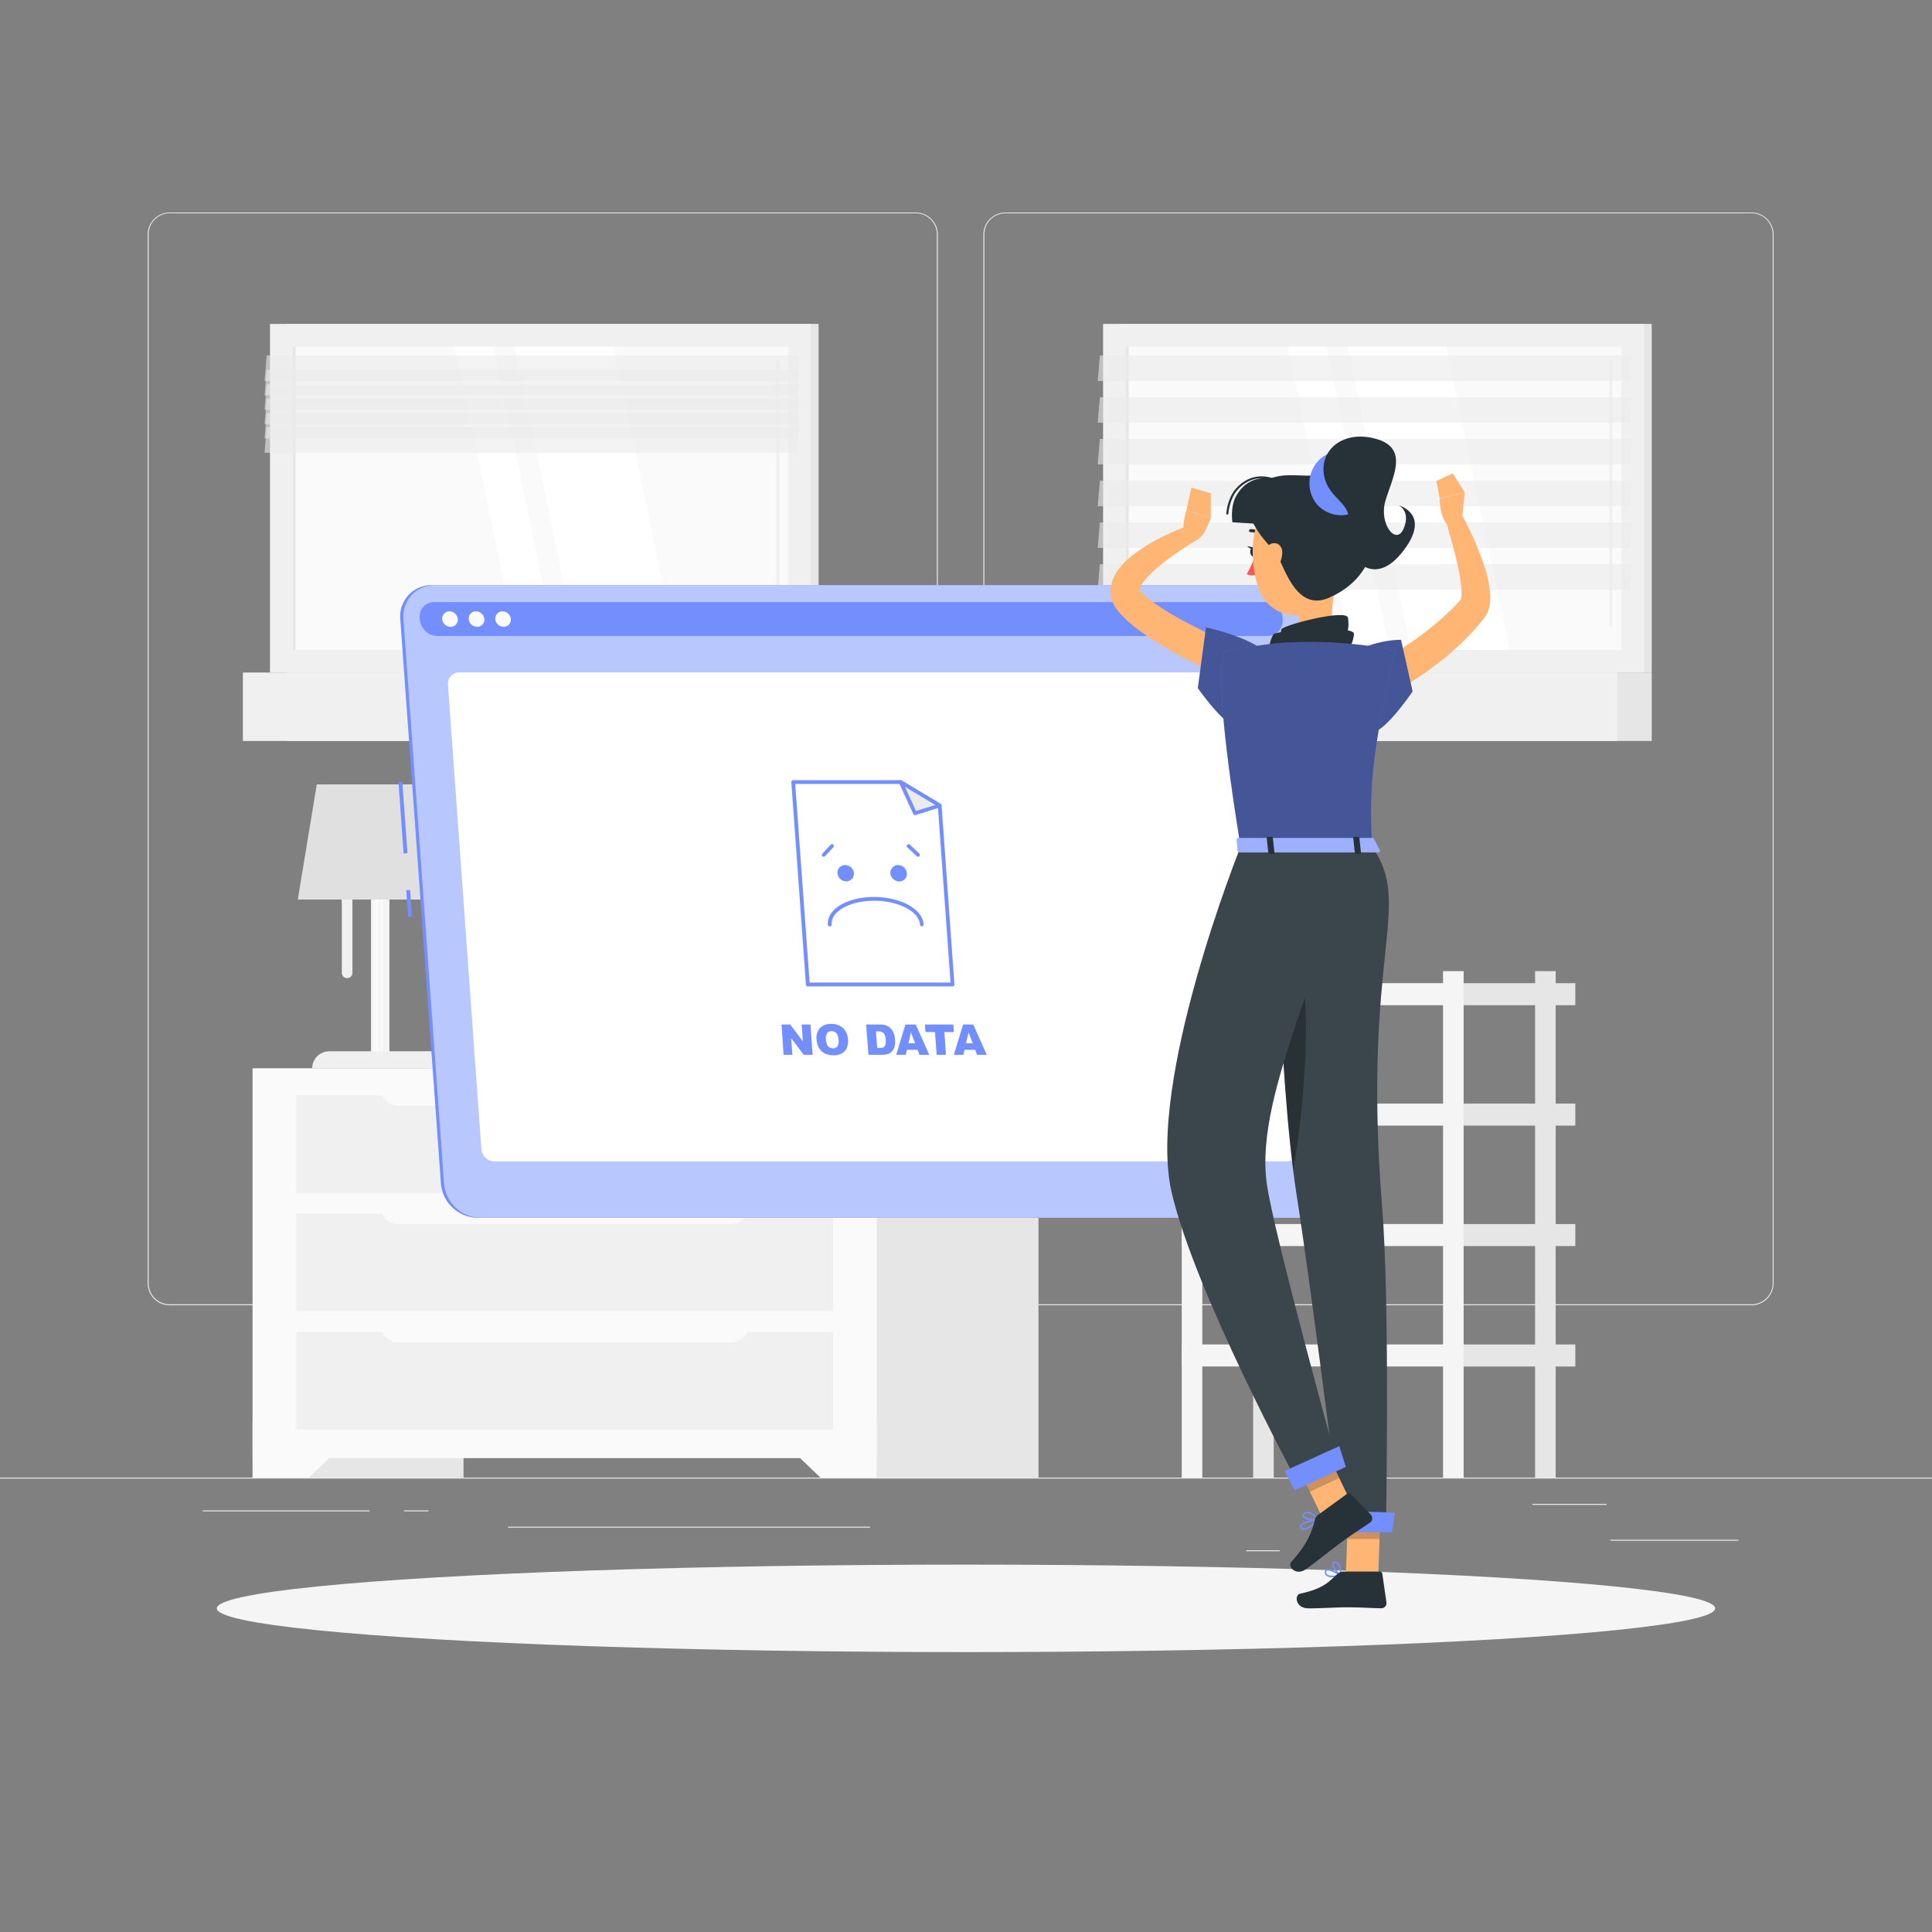 <svg xmlns="http://www.w3.org/2000/svg" viewBox="0 0 500 500"><rect x="0" y="0" width="500" height="500" fill="#808080" stroke="none"/><g id="freepik--background-complete--inject-52"><rect y="382.4" width="500" height="0.25" style="fill:#ebebeb"></rect><rect x="416.78" y="398.49" width="33.12" height="0.25" style="fill:#ebebeb"></rect><rect x="322.53" y="401.21" width="8.69" height="0.25" style="fill:#ebebeb"></rect><rect x="396.59" y="389.21" width="19.19" height="0.25" style="fill:#ebebeb"></rect><rect x="52.46" y="390.89" width="43.19" height="0.25" style="fill:#ebebeb"></rect><rect x="104.56" y="390.89" width="6.33" height="0.25" style="fill:#ebebeb"></rect><rect x="131.47" y="395.11" width="93.68" height="0.25" style="fill:#ebebeb"></rect><path d="M237,337.8H43.91a5.71,5.71,0,0,1-5.7-5.71V60.66A5.71,5.71,0,0,1,43.91,55H237a5.71,5.71,0,0,1,5.71,5.71V332.09A5.71,5.71,0,0,1,237,337.8ZM43.91,55.2a5.46,5.46,0,0,0-5.45,5.46V332.09a5.46,5.46,0,0,0,5.45,5.46H237a5.47,5.47,0,0,0,5.46-5.46V60.66A5.47,5.47,0,0,0,237,55.2Z" style="fill:#ebebeb"></path><path d="M453.31,337.8H260.21a5.72,5.72,0,0,1-5.71-5.71V60.66A5.72,5.72,0,0,1,260.21,55h193.1A5.71,5.71,0,0,1,459,60.66V332.09A5.71,5.71,0,0,1,453.31,337.8ZM260.21,55.2a5.47,5.47,0,0,0-5.46,5.46V332.09a5.47,5.47,0,0,0,5.46,5.46h193.1a5.47,5.47,0,0,0,5.46-5.46V60.66a5.47,5.47,0,0,0-5.46-5.46Z" style="fill:#ebebeb"></path><rect x="289.69" y="83.83" width="137.78" height="90.23" transform="translate(717.16 257.89) rotate(180)" style="fill:#e6e6e6"></rect><rect x="285.49" y="83.83" width="140.02" height="90.23" transform="translate(710.99 257.89) rotate(180)" style="fill:#f0f0f0"></rect><rect x="289.69" y="174.06" width="137.78" height="17.71" transform="translate(717.16 365.82) rotate(180)" style="fill:#e6e6e6"></rect><rect x="278.48" y="174.06" width="140.02" height="17.71" transform="translate(696.99 365.82) rotate(180)" style="fill:#f0f0f0"></rect><rect x="316.27" y="64.82" width="78.46" height="128.25" transform="translate(484.44 -226.55) rotate(90)" style="fill:#fafafa"></rect><polygon points="390.7 168.17 374.32 89.72 348.76 89.72 365.14 168.17 390.7 168.17" style="fill:#fff"></polygon><path d="M416.9,162.32a.42.42,0,0,0,.42-.43V93.55a.42.42,0,0,0-.42-.42.41.41,0,0,0-.42.42v68.34A.42.42,0,0,0,416.9,162.32Z" style="fill:#f0f0f0"></path><polygon points="359.65 168.17 343.27 89.72 333.3 89.72 349.69 168.17 359.65 168.17" style="fill:#fff"></polygon><rect x="252.52" y="128.57" width="78.46" height="0.75" transform="translate(420.69 -162.8) rotate(90)" style="fill:#e6e6e6"></rect><polygon points="284.1 98.59 421.88 98.59 422.42 92 284.64 92 284.1 98.59" style="fill:#ebebeb;opacity:0.6"></polygon><polygon points="284.1 109.39 421.88 109.39 422.42 102.81 284.64 102.81 284.1 109.39" style="fill:#ebebeb;opacity:0.6"></polygon><polygon points="284.1 120.19 421.88 120.19 422.42 113.61 284.64 113.61 284.1 120.19" style="fill:#ebebeb;opacity:0.6"></polygon><polygon points="284.1 131 421.88 131 422.42 124.41 284.64 124.41 284.1 131" style="fill:#ebebeb;opacity:0.6"></polygon><polygon points="284.1 141.8 421.88 141.8 422.42 135.21 284.64 135.21 284.1 141.8" style="fill:#ebebeb;opacity:0.6"></polygon><polygon points="284.1 152.6 421.88 152.6 422.42 146.01 284.64 146.01 284.1 152.6" style="fill:#ebebeb;opacity:0.6"></polygon><rect x="378.8" y="316.78" width="28.89" height="5.7" style="fill:#e6e6e6"></rect><rect x="324.31" y="251.33" width="5.33" height="131.07" transform="translate(653.95 633.73) rotate(180)" style="fill:#e6e6e6"></rect><rect x="305.84" y="316.78" width="72.96" height="5.7" transform="translate(684.63 639.26) rotate(180)" style="fill:#f5f5f5"></rect><rect x="378.8" y="347.95" width="28.89" height="5.7" style="fill:#e6e6e6"></rect><rect x="305.84" y="347.95" width="72.96" height="5.7" transform="translate(684.63 701.59) rotate(180)" style="fill:#f5f5f5"></rect><rect x="378.8" y="254.45" width="28.89" height="5.7" style="fill:#e6e6e6"></rect><rect x="305.84" y="254.45" width="72.96" height="5.7" transform="translate(684.63 514.59) rotate(180)" style="fill:#f5f5f5"></rect><rect x="378.8" y="285.61" width="28.89" height="5.7" style="fill:#e6e6e6"></rect><rect x="305.84" y="285.61" width="72.96" height="5.7" transform="translate(684.63 576.92) rotate(180)" style="fill:#f5f5f5"></rect><rect x="397.27" y="251.33" width="5.33" height="131.07" transform="translate(799.88 633.73) rotate(180)" style="fill:#e6e6e6"></rect><rect x="373.47" y="251.33" width="5.33" height="131.07" transform="translate(752.26 633.73) rotate(180)" style="fill:#f5f5f5"></rect><rect x="305.84" y="251.33" width="5.33" height="131.07" transform="translate(617 633.73) rotate(180)" style="fill:#f5f5f5"></rect><rect x="65.37" y="276.51" width="54.58" height="105.89" transform="translate(185.33 658.91) rotate(180)" style="fill:#e6e6e6"></rect><polygon points="79.95 382.4 65.37 382.4 65.37 367.78 95.23 367.78 79.95 382.4" style="fill:#fafafa"></polygon><rect x="214.18" y="276.51" width="54.58" height="105.89" transform="translate(482.94 658.91) rotate(180)" style="fill:#e6e6e6"></rect><rect x="65.37" y="276.51" width="161.53" height="100.86" transform="translate(292.28 653.87) rotate(180)" style="fill:#fafafa"></rect><polygon points="212.33 382.4 226.9 382.4 226.9 367.78 197.05 367.78 212.33 382.4" style="fill:#fafafa"></polygon><rect x="76.68" y="314.09" width="138.92" height="25.24" transform="translate(292.28 653.42) rotate(180)" style="fill:#f0f0f0"></rect><rect x="76.68" y="344.73" width="138.92" height="25.24" transform="translate(292.28 714.69) rotate(180)" style="fill:#f0f0f0"></rect><path d="M103.08,311.9h86.11a4.58,4.58,0,0,1,4.58,4.58v.31a0,0,0,0,1,0,0H98.51a0,0,0,0,1,0,0v-.31A4.58,4.58,0,0,1,103.08,311.9Z" transform="translate(292.28 628.69) rotate(180)" style="fill:#fafafa"></path><rect x="76.68" y="283.46" width="138.92" height="25.24" transform="translate(292.28 592.15) rotate(180)" style="fill:#f0f0f0"></rect><path d="M103.08,281.27h86.11a4.58,4.58,0,0,1,4.58,4.58v.31a0,0,0,0,1,0,0H98.51a0,0,0,0,1,0,0v-.31A4.58,4.58,0,0,1,103.08,281.27Z" transform="translate(292.28 567.42) rotate(180)" style="fill:#fafafa"></path><path d="M103.08,342.54h86.11a4.58,4.58,0,0,1,4.58,4.58v.31a0,0,0,0,1,0,0H98.51a0,0,0,0,1,0,0v-.31A4.58,4.58,0,0,1,103.08,342.54Z" transform="translate(292.28 689.97) rotate(180)" style="fill:#fafafa"></path><rect x="74.07" y="83.83" width="137.78" height="90.23" transform="translate(285.92 257.89) rotate(180)" style="fill:#e6e6e6"></rect><rect x="69.86" y="83.83" width="140.02" height="90.23" transform="translate(279.75 257.89) rotate(180)" style="fill:#f0f0f0"></rect><rect x="74.07" y="174.06" width="137.78" height="17.71" transform="translate(285.92 365.82) rotate(180)" style="fill:#e6e6e6"></rect><rect x="62.86" y="174.06" width="140.02" height="17.71" transform="translate(265.74 365.82) rotate(180)" style="fill:#f0f0f0"></rect><rect x="100.65" y="64.82" width="78.46" height="128.25" transform="translate(268.82 -10.93) rotate(90)" style="fill:#fafafa"></rect><polygon points="175.08 168.17 158.7 89.72 133.14 89.72 149.52 168.17 175.08 168.17" style="fill:#fff"></polygon><path d="M201.27,162.32a.42.42,0,0,0,.42-.43V93.55a.41.41,0,0,0-.42-.42.42.42,0,0,0-.42.42v68.34A.42.42,0,0,0,201.27,162.32Z" style="fill:#f0f0f0"></path><polygon points="144.03 168.17 127.65 89.72 117.68 89.72 134.06 168.17 144.03 168.17" style="fill:#fff"></polygon><rect x="36.9" y="128.57" width="78.46" height="0.75" transform="translate(205.07 52.82) rotate(90)" style="fill:#e6e6e6"></rect><polygon points="68.47 98.59 206.25 98.59 206.79 92 69.01 92 68.47 98.59" style="fill:#ebebeb;opacity:0.6"></polygon><polygon points="68.47 102.31 206.25 102.31 206.79 95.72 69.01 95.72 68.47 102.31" style="fill:#ebebeb;opacity:0.6"></polygon><polygon points="68.47 106.02 206.25 106.02 206.79 99.44 69.01 99.44 68.47 106.02" style="fill:#ebebeb;opacity:0.6"></polygon><polygon points="68.47 109.74 206.25 109.74 206.79 103.15 69.01 103.15 68.47 109.74" style="fill:#ebebeb;opacity:0.6"></polygon><polygon points="68.47 113.45 206.25 113.45 206.79 106.87 69.01 106.87 68.47 113.45" style="fill:#ebebeb;opacity:0.6"></polygon><polygon points="68.47 117.17 206.25 117.17 206.79 110.58 69.01 110.58 68.47 117.17" style="fill:#ebebeb;opacity:0.6"></polygon><rect x="96.01" y="220.18" width="4.76" height="53.09" transform="translate(196.79 493.45) rotate(180)" style="fill:#f5f5f5"></rect><rect x="96.63" y="220.14" width="1.35" height="53.09" transform="translate(194.6 493.38) rotate(180)" style="fill:#fafafa"></rect><rect x="98.54" y="220.14" width="0.53" height="53.09" transform="translate(197.6 493.38) rotate(180)" style="fill:#fafafa"></rect><path d="M80.76,272.06H116a0,0,0,0,1,0,0v0a4.44,4.44,0,0,1-4.44,4.44H85.21a4.44,4.44,0,0,1-4.44-4.44v0A0,0,0,0,1,80.76,272.06Z" transform="translate(196.79 548.57) rotate(180)" style="fill:#f0f0f0"></path><path d="M89.84,253.14h0a1.38,1.38,0,0,0,1.37-1.37V217a1.37,1.37,0,0,0-1.37-1.37h0A1.37,1.37,0,0,0,88.46,217v34.81A1.38,1.38,0,0,0,89.84,253.14Z" style="fill:#f0f0f0"></path><polygon points="77.07 232.8 119.72 232.8 114.81 203 81.98 203 77.07 232.8" style="fill:#e0e0e0"></polygon></g><g id="freepik--Shadow--inject-52"><ellipse id="freepik--path--inject-52" cx="250" cy="416.24" rx="193.89" ry="11.32" style="fill:#f5f5f5"></ellipse></g><g id="freepik--window-no-data--inject-52"><rect x="103.78" y="202.37" width="1" height="18.49" transform="translate(-14.93 8.04) rotate(-4.12)" style="fill:#738FFE"></rect><rect x="105.38" y="230.35" width="1" height="6.96" transform="translate(-16.53 8.21) rotate(-4.12)" style="fill:#738FFE"></rect><path d="M337.71,315.16H123.55a9.65,9.65,0,0,1-9.44-8.81L103.59,160.22a8.1,8.1,0,0,1,8.17-8.8H325.92a9.65,9.65,0,0,1,9.44,8.8l10.52,146.13A8.11,8.11,0,0,1,337.71,315.16Z" style="fill:#738FFE"></path><path d="M338.53,315.16H124.37a9.65,9.65,0,0,1-9.44-8.81L104.41,160.22a8.1,8.1,0,0,1,8.17-8.8H326.74a9.65,9.65,0,0,1,9.44,8.8L346.7,306.35A8.1,8.1,0,0,1,338.53,315.16Z" style="fill:#738FFE"></path><path d="M338.53,315.16H124.37a9.65,9.65,0,0,1-9.44-8.81L104.41,160.22a8.1,8.1,0,0,1,8.17-8.8H326.74a9.65,9.65,0,0,1,9.44,8.8L346.7,306.35A8.1,8.1,0,0,1,338.53,315.16Z" style="fill:#fff;opacity:0.5"></path><path d="M327.06,155.82H112.9l-.72,0c-5.47.45-4.35,8.78,1.17,8.78H327.87c5.53,0,5.45-8.33-.09-8.78Z" style="fill:#738FFE"></path><path d="M118.48,160.22a1.85,1.85,0,0,1-1.88,2,2.2,2.2,0,0,1-2.16-2,1.85,1.85,0,0,1,1.87-2A2.2,2.2,0,0,1,118.48,160.22Z" style="fill:#fafafa"></path><path d="M125.35,160.22a1.85,1.85,0,0,1-1.88,2,2.2,2.2,0,0,1-2.16-2,1.85,1.85,0,0,1,1.87-2A2.2,2.2,0,0,1,125.35,160.22Z" style="fill:#fafafa"></path><path d="M132.21,160.22a1.85,1.85,0,0,1-1.87,2,2.19,2.19,0,0,1-2.16-2,1.84,1.84,0,0,1,1.87-2A2.2,2.2,0,0,1,132.21,160.22Z" style="fill:#fafafa"></path><path d="M332.85,300.58H128a3.49,3.49,0,0,1-3.42-3.2l-8.65-120.17a2.92,2.92,0,0,1,3-3.19h204.9a3.48,3.48,0,0,1,3.42,3.19l8.66,120.17A2.94,2.94,0,0,1,332.85,300.58Z" style="fill:#fff"></path><polygon points="246.53 254.8 243.19 208.48 233.09 202.4 205.28 202.4 209.06 254.8 246.53 254.8" style="fill:#fff"></polygon><path d="M246.53,255.28H209.06a.48.48,0,0,1-.49-.45l-3.77-52.4a.47.47,0,0,1,.13-.36.48.48,0,0,1,.35-.16h27.81a.55.55,0,0,1,.25.07l10.1,6.08a.48.48,0,0,1,.24.38L247,254.76a.46.46,0,0,1-.13.37A.47.47,0,0,1,246.53,255.28Zm-37-1H246l-3.28-45.55L233,202.88H205.8Z" style="fill:#738FFE"></path><polygon points="243.19 208.48 233.09 202.4 236.8 210.46 243.19 208.48" style="fill:#ebebeb"></polygon><path d="M236.8,210.94a.49.49,0,0,1-.44-.28l-3.71-8.06a.5.5,0,0,1,.11-.57.5.5,0,0,1,.58-.05l10.1,6.08a.5.5,0,0,1,.24.48.49.49,0,0,1-.34.4l-6.4,2Zm-2.61-7.32,2.87,6.25,5-1.53Z" style="fill:#738FFE"></path><path d="M221,226a2,2,0,0,1-2,2.11,2.31,2.31,0,0,1-2.26-2.11,1.94,1.94,0,0,1,2-2.12A2.32,2.32,0,0,1,221,226Z" style="fill:#738FFE"></path><path d="M234.7,226a1.94,1.94,0,0,1-2,2.11,2.32,2.32,0,0,1-2.27-2.11,2,2,0,0,1,2-2.12A2.31,2.31,0,0,1,234.7,226Z" style="fill:#738FFE"></path><path d="M238.58,239.74a.49.49,0,0,1-.48-.45c-.25-3.41-5.59-6.18-11.9-6.18-4.19,0-7.95,1.25-9.81,3.25a3.74,3.74,0,0,0-1.14,2.86.49.49,0,0,1-1,.07,4.76,4.76,0,0,1,1.4-3.59c2-2.19,6.07-3.56,10.52-3.56,6.93,0,12.58,3.11,12.86,7.08a.48.48,0,0,1-.45.51Z" style="fill:#738FFE"></path><path d="M213.17,221.72a.51.51,0,0,1-.33-.13.49.49,0,0,1,0-.69l2.13-2.29a.49.49,0,0,1,.68,0,.48.48,0,0,1,0,.68l-2.13,2.29A.48.48,0,0,1,213.17,221.72Z" style="fill:#738FFE"></path><path d="M237.58,221.72a.55.55,0,0,1-.33-.13l-2.45-2.29a.48.48,0,0,1,0-.69.49.49,0,0,1,.68,0l2.45,2.29a.48.48,0,0,1,0,.68A.52.52,0,0,1,237.58,221.72Z" style="fill:#738FFE"></path><path d="M202.26,265.15h2.26l3.26,4.34-.31-4.34h2.28l.56,7.84H208l-3.24-4.31.31,4.31h-2.28Z" style="fill:#738FFE"></path><path d="M211.33,269.07a3.8,3.8,0,0,1,.86-3,3.76,3.76,0,0,1,2.9-1.07,4.38,4.38,0,0,1,3.09,1.05,4.32,4.32,0,0,1,1.27,2.94,4.77,4.77,0,0,1-.3,2.25,3,3,0,0,1-1.24,1.37,4.16,4.16,0,0,1-2.14.49,5.25,5.25,0,0,1-2.23-.42,3.62,3.62,0,0,1-1.5-1.34A4.66,4.66,0,0,1,211.33,269.07Zm2.43,0a2.73,2.73,0,0,0,.56,1.7,1.59,1.59,0,0,0,1.24.52,1.38,1.38,0,0,0,1.17-.51A2.75,2.75,0,0,0,217,269a2.57,2.57,0,0,0-.56-1.62,1.64,1.64,0,0,0-1.25-.51,1.38,1.38,0,0,0-1.14.52A2.53,2.53,0,0,0,213.76,269.09Z" style="fill:#738FFE"></path><path d="M224.15,265.15h3.6a4.51,4.51,0,0,1,1.74.29,3.06,3.06,0,0,1,1.14.83,3.76,3.76,0,0,1,.71,1.25,6.3,6.3,0,0,1,.3,1.52,5.08,5.08,0,0,1-.15,1.95,2.8,2.8,0,0,1-.71,1.16,2.3,2.3,0,0,1-1,.62,5.6,5.6,0,0,1-1.43.22h-3.59Zm2.55,1.78.31,4.28h.59a2.45,2.45,0,0,0,1.07-.17,1,1,0,0,0,.46-.59,3.54,3.54,0,0,0,.08-1.36,2.72,2.72,0,0,0-.53-1.7,1.81,1.81,0,0,0-1.38-.46Z" style="fill:#738FFE"></path><path d="M237.45,271.69H234.7l-.29,1.3h-2.47l2.38-7.84H237l3.51,7.84h-2.54Zm-.63-1.69-1.06-2.82L235.1,270Z" style="fill:#738FFE"></path><path d="M239.37,265.15h7.36l.14,1.94H244.4l.42,5.9H242.4l-.42-5.9h-2.47Z" style="fill:#738FFE"></path><path d="M252.37,271.69h-2.75l-.29,1.3h-2.47l2.38-7.84h2.64l3.5,7.84h-2.53Zm-.63-1.69-1.07-2.82L250,270Z" style="fill:#738FFE"></path></g><g id="freepik--Character--inject-52"><path d="M353.69,173.08c.89-.45,2-1,2.94-1.57s2-1.12,3-1.72c1.95-1.21,3.93-2.4,5.8-3.72a76.94,76.94,0,0,0,10.52-8.66c.41-.38.77-.8,1.16-1.21l.57-.61.28-.3.14-.16s0,0,0,0l0,0c-.14.27,0,.19,0-.07a5.28,5.28,0,0,0,.15-1.09,30.6,30.6,0,0,0-.73-6.32c-.89-4.48-2.24-9.1-3.57-13.62l3.88-1.7a81.31,81.31,0,0,1,6.11,13.6,31.67,31.67,0,0,1,1.72,7.89,12,12,0,0,1-.08,2.51,7.71,7.71,0,0,1-1.22,3.29l-.17.23-.13.16-.15.19-.31.38-.62.75c-.41.49-.81,1-1.25,1.47A71.85,71.85,0,0,1,370.35,173c-2,1.48-4.12,2.9-6.29,4.19-1.07.65-2.16,1.27-3.27,1.88s-2.19,1.17-3.47,1.77Z" style="fill:#ffb573"></path><path d="M344.79,408.18a10.27,10.27,0,0,0,2.22-.3.22.22,0,0,0,.15-.16.21.21,0,0,0-.09-.2c-.29-.19-2.83-1.83-3.81-1.39a.68.68,0,0,0-.39.56,1.13,1.13,0,0,0,.33,1.05A2.35,2.35,0,0,0,344.79,408.18Zm1.65-.58c-1.45.29-2.55.24-3-.15a.77.77,0,0,1-.2-.71.3.3,0,0,1,.17-.25C343.94,406.26,345.41,407,346.44,407.6Z" style="fill:#738FFE"></path><path d="M347,407.88l.1,0a.21.21,0,0,0,.1-.17c0-.11,0-2.52-.92-3.32a1,1,0,0,0-.84-.27.69.69,0,0,0-.67.55c-.19,1,1.33,2.75,2.13,3.21A.18.18,0,0,0,347,407.88Zm-1.43-3.39a.66.66,0,0,1,.44.17,4.53,4.53,0,0,1,.78,2.64c-.8-.64-1.75-2-1.63-2.57,0-.09.07-.21.32-.24Z" style="fill:#738FFE"></path><path d="M346.22,148.07c-1,5-3,15,.45,18.35,0,0-1.36,5-10.59,5-10.16,0-4.85-5-4.85-5,5.54-1.32,5.39-5.43,4.43-9.3Z" style="fill:#ffb573"></path><path d="M329.28,168.42c-1.59.22-.23-3.91.41-4.34,1.5-1,20.86-2.39,20.73,0-.08,1-.56,3-1.4,3.66S343.2,166.34,329.28,168.42Z" style="fill:#263238"></path><path d="M332.44,167c-1.27.43-1.15-3.73-.72-4.23,1-1.16,16.67-5.18,17.13-2.91.18,1,.27,3-.27,3.71S343.44,163.11,332.44,167Z" style="fill:#263238"></path><path d="M326.61,139.11a.4.4,0,0,1-.33-.15,3.18,3.18,0,0,0-2.59-1.23.39.39,0,0,1-.44-.35.4.4,0,0,1,.35-.43,3.91,3.91,0,0,1,3.29,1.51.4.4,0,0,1-.05.56A.5.5,0,0,1,326.61,139.11Z" style="fill:#263238"></path><path d="M324.67,144a17.91,17.91,0,0,1-2,4.53,2.9,2.9,0,0,0,2.44.21Z" style="fill:#ff5652"></path><path d="M325.16,142.79c.07.67-.24,1.25-.68,1.29s-.85-.46-.91-1.14.24-1.25.67-1.29S325.09,142.11,325.16,142.79Z" style="fill:#263238"></path><path d="M324.44,141.67l-1.66-.31S323.73,142.54,324.44,141.67Z" style="fill:#263238"></path><polygon points="356.7 407.69 348.32 407.69 348.98 388.29 357.36 388.29 356.7 407.69" style="fill:#ffb573"></polygon><path d="M347.66,406.72h9.41a.66.66,0,0,1,.67.57l1.07,7.44a1.34,1.34,0,0,1-1.34,1.49c-3.28-.05-4.86-.25-9-.25-2.55,0-6.27.27-9.78.27s-3.71-3.48-2.24-3.79c6.56-1.42,7.6-3.36,9.81-5.22A2.21,2.21,0,0,1,347.66,406.72Z" style="fill:#263238"></path><g style="opacity:0.2"><polygon points="357.36 388.29 348.98 388.29 348.64 398.29 357.02 398.29 357.36 388.29"></polygon></g><path d="M323.37,178a162.48,162.48,0,0,1-15.05-6.75,91.24,91.24,0,0,1-14.4-8.77,34.31,34.31,0,0,1-3.42-3.07c-.28-.3-.56-.58-.83-.93a11.32,11.32,0,0,1-.88-1.13,7.9,7.9,0,0,1-1.34-3.61,8.22,8.22,0,0,1,.49-3.62,10.64,10.64,0,0,1,1.41-2.6,18.13,18.13,0,0,1,3.39-3.52,42,42,0,0,1,7.3-4.67c1.24-.66,2.5-1.25,3.78-1.8s2.54-1.07,3.91-1.54l1.77,3.85c-4.36,2.75-8.88,5.78-12.2,9.16a13.86,13.86,0,0,0-1.95,2.49c-.48.79-.47,1.38-.39,1.33s0,0,.14.1l.4.43c.15.18.36.36.55.55a25.62,25.62,0,0,0,2.69,2.16,62.92,62.92,0,0,0,6.44,4c2.25,1.26,4.57,2.45,6.93,3.59,4.72,2.26,9.6,4.43,14.39,6.41Z" style="fill:#ffb573"></path><path d="M312,137.15l1.38-3L307.06,132s-2,5.91.37,8.63h0A6.05,6.05,0,0,0,312,137.15Z" style="fill:#ffb573"></path><polygon points="313.35 127.66 308.32 126.2 307.06 131.96 313.35 134.15 313.35 127.66" style="fill:#ffb573"></polygon><path d="M378.35,134.44l.73-7L372.6,129s-.1,6.58,3.33,7.62Z" style="fill:#ffb573"></path><polygon points="375.96 122.51 371.73 124.48 372.6 128.95 379.08 127.42 375.96 122.51" style="fill:#ffb573"></polygon><path d="M347.54,138.25c.31,8.31.61,11.82-3.14,16.47-5.65,7-15.92,5.55-18.7-2.5-2.5-7.24-2.58-19.61,5.18-23.69A11.34,11.34,0,0,1,347.54,138.25Z" style="fill:#ffb573"></path><path d="M343.92,154.71c8.16-3.53,13.52-11,11.26-22.58-2.17-11.11-9.67-12.21-12.77-9.91s-10.83-1.13-15.47,2.77c-8,6.77-.44,14,3.52,18.37C332.82,148.22,335.92,158.16,343.92,154.71Z" style="fill:#263238"></path><path d="M340.53,130.14a8.29,8.29,0,1,0,1.83-11.92A8.53,8.53,0,0,0,340.53,130.14Z" style="fill:#738FFE"></path><path d="M342.65,123c-1.17-6.7,5.16-11.86,13.64-9.37s4,10,2.25,16,2.83,11.72,4.73,7.15-1.3-6-1.3-6,9,2.33.64,12.48-15.93-1.06-13.88-7.67C350.39,130.28,343.76,129.33,342.65,123Z" style="fill:#263238"></path><path d="M334.18,125.53c-3.87-2-10.42-3.65-14.15,2.63-1.76,3-1.08,7-1.08,7l11.39.75Z" style="fill:#263238"></path><path d="M317.61,133.18h0a.26.26,0,0,1-.24-.27c0-.17.29-4.19,2.72-6.71,5.87-6.1,12.75-1,14.71.65a.25.25,0,0,1-.32.38c-1.89-1.62-8.47-6.47-14-.69-2.3,2.39-2.58,6.36-2.58,6.4A.25.25,0,0,1,317.61,133.18Z" style="fill:#263238"></path><path d="M331.85,143a6.89,6.89,0,0,1-1.65,4.28c-1.38,1.62-3,.82-3.33-1-.33-1.61,0-4.4,1.74-5.37S331.87,141.18,331.85,143Z" style="fill:#ffb573"></path><path d="M330.05,219.12s.54,58.15,5.58,90.55c4.08,26.17,11.61,86.69,11.61,86.69h11.43s1.11-58.43-1-84.31c-5.23-65.5,8.28-77.75-2.62-92.93Z" style="fill:#263238"></path><path d="M330.05,219.12s.54,58.15,5.58,90.55c4.08,26.17,11.61,86.69,11.61,86.69h11.43s1.11-58.43-1-84.31c-5.23-65.5,8.28-77.75-2.62-92.93Z" style="fill:#fff;opacity:0.1"></path><path d="M336.06,245.5c4,17.55.81,45.19-1.38,57.36-2.32-18.48-3.49-42.43-4.07-60C332.68,239.52,334.64,239.3,336.06,245.5Z" style="opacity:0.3"></path><polygon points="345.68 396.58 360.23 396.58 360.99 391.48 345.6 390.96 345.68 396.58" style="fill:#738FFE"></polygon><path d="M349.83,170c1.37-2.72,8.73-4.43,12.75-4.42l3,13.36s-8,11.89-11.34,10.63C350.31,188.12,346.9,175.87,349.83,170Z" style="fill:#738FFE"></path><path d="M349.83,170c1.37-2.72,8.73-4.43,12.75-4.42l3,13.36s-8,11.89-11.34,10.63C350.31,188.12,346.9,175.87,349.83,170Z" style="opacity:0.4"></path><path d="M341.35,393.31a.19.19,0,0,0,0-.19.2.2,0,0,0-.21-.11c-.42.07-4.12.65-4.62,1.71a.65.65,0,0,0,0,.63,1.1,1.1,0,0,0,.86.57c1.21.12,3-1.56,3.9-2.58Zm-4.44,1.54c.34-.56,2.26-1.08,3.72-1.35-1.32,1.34-2.48,2.09-3.16,2a.71.71,0,0,1-.56-.38.25.25,0,0,1,0-.25S336.9,394.86,336.91,394.85Z" style="fill:#738FFE"></path><path d="M341.35,393.31a.05.05,0,0,0,0,0,.19.19,0,0,0,0-.19c-.06-.07-1.54-1.78-2.91-1.87a1.44,1.44,0,0,0-1.09.37c-.41.37-.37.69-.27.89.43.86,3.09,1.16,4.16.93A.18.18,0,0,0,341.35,393.31Zm-3.91-1.26a.79.79,0,0,1,.16-.18,1,1,0,0,1,.79-.27,4.6,4.6,0,0,1,2.39,1.47c-1.19.1-3.11-.26-3.37-.78A.24.24,0,0,1,337.44,392.05Z" style="fill:#738FFE"></path><polygon points="350.08 389.76 342.42 393.17 339.01 386.06 334.55 376.76 334.02 375.68 341.68 372.27 342.27 373.49 346.59 382.5 350.08 389.76" style="fill:#ffb573"></polygon><polygon points="346.59 382.5 339.01 386.06 334.55 376.76 342.27 373.49 346.59 382.5" style="opacity:0.2"></polygon><path d="M321.07,219.12S296.6,280,303.23,308.6c6,25.89,32.5,74.92,32.5,74.92L346,378.38s-16.39-59.19-18.16-72.05c-3.46-25,18.77-60.33,18.77-87.21Z" style="fill:#263238"></path><path d="M321.07,219.12S296.6,280,303.23,308.6c6,25.89,32.5,74.92,32.5,74.92L346,378.38s-16.39-59.19-18.16-72.05c-3.46-25,18.77-60.33,18.77-87.21Z" style="fill:#fff;opacity:0.1"></path><path d="M341.06,392.1l7.6-5.53a.66.66,0,0,1,.88.06l5.25,5.39a1.35,1.35,0,0,1-.21,2c-2.69,1.88-4.08,2.66-7.42,5.09-2.06,1.5-6.16,4.81-9,6.88s-5-.63-4-1.74c4.48-5,5.42-8.1,6.12-10.91A2.17,2.17,0,0,1,341.06,392.1Z" style="fill:#263238"></path><polygon points="335.07 385.69 348.3 379.64 346.61 374.25 332.44 380.71 335.07 385.69" style="fill:#738FFE"></polygon><path d="M327.56,169.36c-1.09-2.84-10.65-6-15.45-7L310,178.08s7.84,11.26,11.27,10.33C325.33,187.31,329.92,175.45,327.56,169.36Z" style="fill:#738FFE"></path><path d="M327.56,169.36c-1.09-2.84-10.65-6-15.45-7L310,178.08s7.84,11.26,11.27,10.33C325.33,187.31,329.92,175.45,327.56,169.36Z" style="opacity:0.4"></path><path d="M317.07,168.57s-4,1.4,4,50.55h34c-.57-13.84-.59-22.38,6-50.8a100.28,100.28,0,0,0-14.45-1.9,107.4,107.4,0,0,0-15.44,0C324.59,167,317.07,168.57,317.07,168.57Z" style="fill:#738FFE"></path><path d="M317.07,168.57s-4,1.4,4,50.55h34c-.57-13.84-.59-22.38,6-50.8a100.28,100.28,0,0,0-14.45-1.9,107.4,107.4,0,0,0-15.44,0C324.59,167,317.07,168.57,317.07,168.57Z" style="opacity:0.4"></path><path d="M355.6,217.13l1.53,3c.12.24-.16.48-.55.48H320.9c-.31,0-.56-.15-.58-.35l-.31-3c0-.21.25-.39.58-.39H355A.61.61,0,0,1,355.6,217.13Z" style="fill:#738FFE"></path><path d="M355.6,217.13l1.53,3c.12.24-.16.48-.55.48H320.9c-.31,0-.56-.15-.58-.35l-.31-3c0-.21.25-.39.58-.39H355A.61.61,0,0,1,355.6,217.13Z" style="fill:#fff;opacity:0.3"></path><path d="M351,221h.92c.19,0,.33-.1.31-.21l-.43-4c0-.12-.17-.21-.35-.21h-.93c-.18,0-.32.09-.31.21l.43,4C350.63,220.88,350.79,221,351,221Z" style="fill:#263238"></path><path d="M328.61,221h.92c.18,0,.32-.1.31-.21l-.43-4c0-.12-.17-.21-.36-.21h-.92c-.19,0-.32.09-.31.21l.43,4C328.26,220.88,328.42,221,328.61,221Z" style="fill:#263238"></path></g></svg>